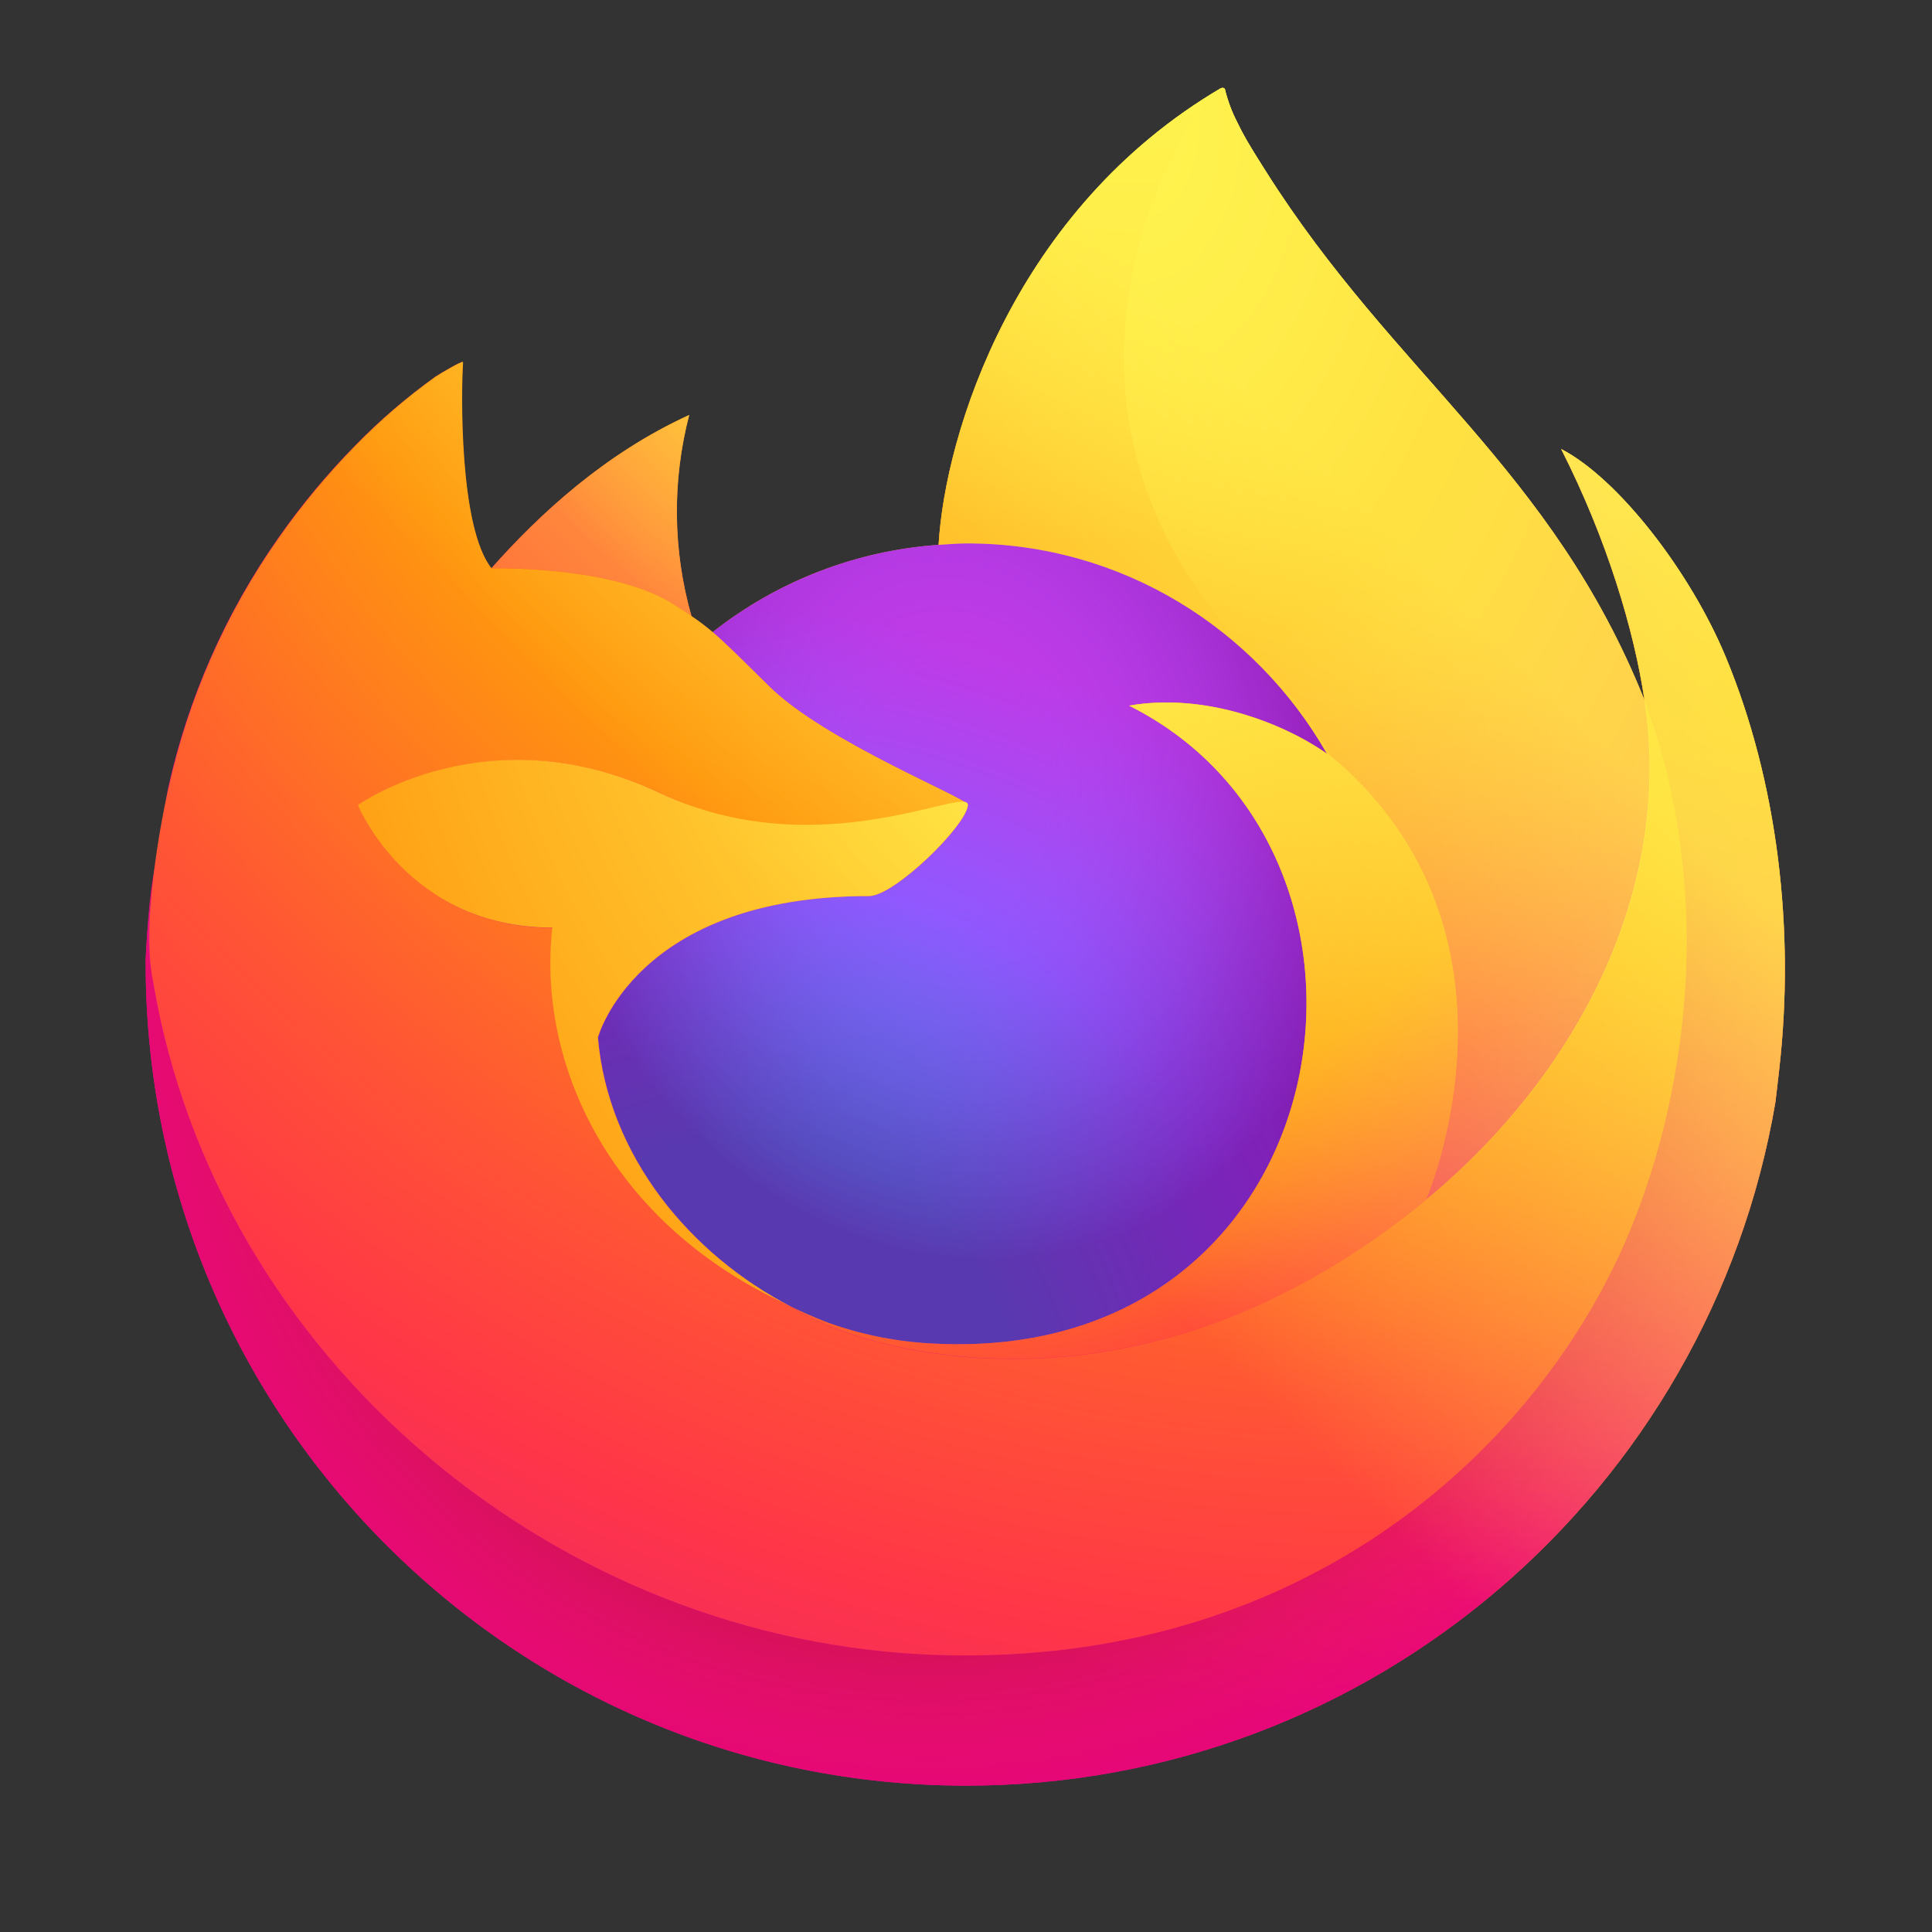 <svg width="33" height="33" viewBox="0 0 33 33" fill="none" xmlns="http://www.w3.org/2000/svg">
<rect x="0" y="0" width="33" height="33" fill="#333333" stroke="none"/>
<g clip-path="url(#clip0_1_1645)">
<g style="mix-blend-mode:luminosity">
<path d="M29.479 11.226C28.87 9.757 27.636 8.171 26.667 7.67C27.455 9.22 27.912 10.775 28.086 11.934C28.086 11.934 28.086 11.943 28.089 11.958C26.504 7.998 23.816 6.401 21.621 2.924C21.51 2.749 21.399 2.573 21.29 2.386C21.229 2.28 21.179 2.184 21.136 2.093C21.045 1.918 20.975 1.732 20.927 1.54C20.927 1.531 20.924 1.522 20.918 1.515C20.913 1.508 20.904 1.503 20.895 1.502C20.887 1.499 20.878 1.499 20.869 1.502C20.867 1.503 20.865 1.504 20.863 1.506C20.859 1.506 20.856 1.51 20.852 1.511L20.858 1.504C17.337 3.571 16.142 7.394 16.032 9.308C14.625 9.404 13.28 9.924 12.171 10.798C12.056 10.7 11.934 10.608 11.809 10.523C11.489 9.403 11.476 8.217 11.769 7.089C10.329 7.747 9.209 8.785 8.395 9.703H8.389C7.833 8.997 7.872 6.67 7.903 6.184C7.897 6.154 7.489 6.397 7.437 6.433C6.946 6.784 6.487 7.178 6.066 7.61C5.587 8.097 5.149 8.623 4.757 9.183C3.856 10.463 3.216 11.91 2.876 13.44C2.87 13.47 2.864 13.502 2.858 13.533C2.831 13.656 2.736 14.275 2.719 14.41V14.441C2.595 15.08 2.518 15.728 2.488 16.379V16.451C2.488 24.21 8.765 30.5 16.506 30.5C23.44 30.5 29.197 25.455 30.325 18.828C30.348 18.648 30.367 18.467 30.388 18.286C30.667 15.876 30.357 13.344 29.479 11.226ZM13.321 22.224C13.386 22.255 13.448 22.289 13.515 22.32L13.525 22.326C13.457 22.293 13.389 22.259 13.321 22.224ZM28.09 11.964V11.951V11.966V11.964Z" fill="url(#paint0_linear_1_1645)"/>
<path d="M29.477 11.226C28.868 9.757 27.634 8.171 26.665 7.67C27.453 9.22 27.91 10.774 28.084 11.934V11.963C29.407 15.557 28.686 19.212 27.648 21.445C26.041 24.9 22.152 28.441 16.064 28.269C9.492 28.082 3.698 23.188 2.616 16.784C2.419 15.773 2.616 15.26 2.715 14.44C2.594 15.072 2.548 15.255 2.488 16.379V16.451C2.488 24.209 8.765 30.5 16.506 30.5C23.44 30.5 29.197 25.454 30.325 18.828C30.348 18.648 30.367 18.467 30.388 18.286C30.665 15.876 30.355 13.343 29.477 11.226Z" fill="url(#paint1_radial_1_1645)"/>
<path d="M29.477 11.226C28.868 9.757 27.634 8.171 26.665 7.67C27.453 9.22 27.91 10.774 28.084 11.934V11.963C29.407 15.557 28.686 19.212 27.648 21.445C26.041 24.9 22.152 28.441 16.064 28.269C9.492 28.082 3.698 23.188 2.616 16.784C2.419 15.773 2.616 15.26 2.715 14.44C2.594 15.072 2.548 15.255 2.488 16.379V16.451C2.488 24.209 8.765 30.5 16.506 30.5C23.44 30.5 29.197 25.454 30.325 18.828C30.348 18.648 30.367 18.467 30.388 18.286C30.665 15.876 30.355 13.343 29.477 11.226Z" fill="url(#paint2_radial_1_1645)"/>
<path d="M22.666 12.878C22.697 12.899 22.724 12.921 22.753 12.943C22.402 12.317 21.963 11.743 21.451 11.24C17.094 6.873 20.309 1.771 20.851 1.512L20.857 1.504C17.335 3.571 16.141 7.395 16.031 9.308C16.195 9.297 16.357 9.283 16.523 9.283C19.151 9.283 21.44 10.732 22.666 12.878Z" fill="url(#paint3_radial_1_1645)"/>
<path d="M16.534 13.75C16.511 14.101 15.279 15.305 14.848 15.305C10.862 15.305 10.215 17.722 10.215 17.722C10.39 19.757 11.805 21.433 13.517 22.32C13.595 22.36 13.674 22.397 13.75 22.433C13.887 22.491 14.025 22.55 14.162 22.602C14.749 22.809 15.364 22.927 15.986 22.953C22.973 23.281 24.328 14.58 19.285 12.053C20.576 11.828 21.916 12.349 22.665 12.876C21.44 10.73 19.15 9.281 16.522 9.281C16.356 9.281 16.193 9.295 16.03 9.306C14.624 9.404 13.28 9.924 12.172 10.798C12.387 10.98 12.628 11.222 13.136 11.724C14.089 12.666 16.529 13.636 16.534 13.75Z" fill="url(#paint4_radial_1_1645)"/>
<path d="M16.534 13.75C16.511 14.101 15.279 15.305 14.848 15.305C10.862 15.305 10.215 17.722 10.215 17.722C10.39 19.757 11.805 21.433 13.517 22.32C13.595 22.36 13.674 22.397 13.75 22.433C13.887 22.491 14.025 22.55 14.162 22.602C14.749 22.809 15.364 22.927 15.986 22.953C22.973 23.281 24.328 14.58 19.285 12.053C20.576 11.828 21.916 12.349 22.665 12.876C21.44 10.73 19.15 9.281 16.522 9.281C16.356 9.281 16.193 9.295 16.03 9.306C14.624 9.404 13.28 9.924 12.172 10.798C12.387 10.98 12.628 11.222 13.136 11.724C14.089 12.666 16.529 13.636 16.534 13.75Z" fill="url(#paint5_radial_1_1645)"/>
<path d="M11.52 10.331C11.634 10.405 11.727 10.467 11.812 10.524C11.493 9.403 11.479 8.217 11.773 7.09C10.333 7.747 9.213 8.785 8.398 9.704C8.464 9.702 10.498 9.665 11.52 10.331Z" fill="url(#paint6_radial_1_1645)"/>
<path d="M2.619 16.785C3.701 23.189 9.495 28.082 16.072 28.27C22.16 28.442 26.047 24.901 27.655 21.445C28.694 19.212 29.415 15.557 28.092 11.963V11.937C28.092 11.94 28.092 11.945 28.095 11.96C28.592 15.214 26.94 18.367 24.358 20.499C24.356 20.505 24.353 20.511 24.351 20.517C19.32 24.623 14.506 22.994 13.531 22.329C13.463 22.297 13.395 22.263 13.328 22.228C10.394 20.825 9.182 18.144 9.442 15.848C6.966 15.848 6.121 13.753 6.121 13.753C6.121 13.753 8.345 12.165 11.275 13.546C13.99 14.827 16.539 13.753 16.539 13.753C16.533 13.639 14.094 12.667 13.143 11.727C12.634 11.226 12.393 10.984 12.179 10.802C12.063 10.704 11.942 10.612 11.816 10.527C11.733 10.469 11.641 10.41 11.524 10.335C10.502 9.668 8.468 9.705 8.401 9.707H8.395C7.839 9.001 7.878 6.674 7.91 6.188C7.903 6.158 7.495 6.4 7.443 6.437C6.952 6.788 6.494 7.182 6.073 7.613C5.594 8.1 5.156 8.627 4.764 9.187C3.862 10.467 3.223 11.914 2.883 13.444C2.872 13.47 2.373 15.653 2.619 16.785Z" fill="url(#paint7_radial_1_1645)"/>
<path d="M21.45 11.24C21.962 11.743 22.4 12.316 22.752 12.942C22.825 12.997 22.895 13.056 22.962 13.118C26.14 16.05 24.477 20.201 24.351 20.499C26.932 18.367 28.584 15.215 28.087 11.96C26.502 7.998 23.814 6.401 21.619 2.924C21.507 2.749 21.397 2.573 21.288 2.386C21.227 2.28 21.177 2.184 21.134 2.093C21.043 1.918 20.973 1.732 20.925 1.54C20.925 1.531 20.922 1.522 20.916 1.515C20.91 1.508 20.902 1.503 20.893 1.502C20.885 1.499 20.876 1.499 20.867 1.502C20.865 1.503 20.863 1.504 20.86 1.506C20.857 1.506 20.854 1.51 20.85 1.511C20.308 1.771 17.092 6.873 21.45 11.24Z" fill="url(#paint8_radial_1_1645)"/>
<path d="M22.965 13.115C22.898 13.053 22.827 12.994 22.755 12.939C22.726 12.918 22.696 12.896 22.667 12.874C21.919 12.348 20.578 11.827 19.287 12.052C24.329 14.579 22.976 23.28 15.989 22.951C15.367 22.926 14.752 22.808 14.165 22.6C14.028 22.549 13.89 22.492 13.753 22.431C13.674 22.395 13.595 22.359 13.52 22.319L13.529 22.324C14.504 22.991 19.318 24.619 24.349 20.512C24.349 20.512 24.352 20.505 24.356 20.494C24.481 20.201 26.144 16.05 22.965 13.115Z" fill="url(#paint9_radial_1_1645)"/>
<path d="M10.212 17.722C10.212 17.722 10.858 15.305 14.845 15.305C15.276 15.305 16.508 14.1 16.531 13.75C16.553 13.401 13.982 14.824 11.267 13.543C8.337 12.161 6.113 13.75 6.113 13.75C6.113 13.75 6.958 15.844 9.434 15.844C9.175 18.141 10.386 20.819 13.319 22.224C13.385 22.256 13.447 22.29 13.514 22.32C11.802 21.435 10.388 19.758 10.212 17.722Z" fill="url(#paint10_radial_1_1645)"/>
<path d="M29.479 11.226C28.87 9.757 27.636 8.171 26.667 7.67C27.455 9.22 27.912 10.775 28.086 11.934C28.086 11.934 28.086 11.943 28.089 11.958C26.504 7.998 23.816 6.401 21.621 2.924C21.51 2.749 21.399 2.573 21.29 2.386C21.229 2.28 21.179 2.184 21.136 2.093C21.045 1.918 20.975 1.732 20.927 1.54C20.927 1.531 20.924 1.522 20.918 1.515C20.913 1.508 20.904 1.503 20.895 1.502C20.887 1.499 20.878 1.499 20.869 1.502C20.867 1.503 20.865 1.504 20.863 1.506C20.859 1.506 20.856 1.51 20.852 1.511L20.858 1.504C17.337 3.571 16.142 7.394 16.032 9.308C16.196 9.297 16.358 9.283 16.525 9.283C19.152 9.283 21.441 10.731 22.667 12.877C21.919 12.351 20.578 11.83 19.287 12.055C24.329 14.582 22.976 23.283 15.989 22.954C15.367 22.929 14.752 22.811 14.165 22.603C14.027 22.552 13.89 22.495 13.753 22.434C13.673 22.398 13.595 22.362 13.519 22.322L13.529 22.327C13.461 22.295 13.393 22.261 13.325 22.226C13.39 22.257 13.452 22.291 13.519 22.322C11.804 21.435 10.39 19.757 10.214 17.721C10.214 17.721 10.861 15.305 14.847 15.305C15.278 15.305 16.51 14.099 16.533 13.75C16.527 13.636 14.088 12.663 13.137 11.723C12.629 11.222 12.387 10.98 12.173 10.798C12.057 10.7 11.936 10.608 11.81 10.523C11.491 9.403 11.477 8.217 11.771 7.089C10.331 7.747 9.211 8.785 8.397 9.703H8.39C7.834 8.997 7.873 6.67 7.905 6.184C7.899 6.154 7.491 6.397 7.438 6.433C6.948 6.784 6.489 7.178 6.068 7.61C5.589 8.097 5.151 8.623 4.759 9.183C3.858 10.463 3.218 11.91 2.878 13.44C2.872 13.47 2.866 13.502 2.859 13.533C2.833 13.656 2.714 14.284 2.698 14.418C2.698 14.408 2.698 14.429 2.698 14.418C2.588 15.067 2.519 15.722 2.488 16.379V16.451C2.488 24.21 8.765 30.5 16.506 30.5C23.44 30.5 29.197 25.455 30.325 18.828C30.348 18.648 30.367 18.467 30.388 18.286C30.667 15.876 30.357 13.344 29.479 11.226Z" fill="url(#paint11_linear_1_1645)"/>
</g>
</g>
<defs>
<linearGradient id="paint0_linear_1_1645" x1="27.623" y1="5.993" x2="4.302" y2="28.444" gradientUnits="userSpaceOnUse">
<stop offset="0.05" stop-color="#FFF44F"/>
<stop offset="0.11" stop-color="#FFE847"/>
<stop offset="0.22" stop-color="#FFC830"/>
<stop offset="0.37" stop-color="#FF980E"/>
<stop offset="0.4" stop-color="#FF8B16"/>
<stop offset="0.46" stop-color="#FF672A"/>
<stop offset="0.53" stop-color="#FF3647"/>
<stop offset="0.7" stop-color="#E31587"/>
</linearGradient>
<radialGradient id="paint1_radial_1_1645" cx="0" cy="0" r="1" gradientUnits="userSpaceOnUse" gradientTransform="translate(26.546 4.718) scale(29.225 29.289)">
<stop offset="0.13" stop-color="#FFBD4F"/>
<stop offset="0.19" stop-color="#FFAC31"/>
<stop offset="0.25" stop-color="#FF9D17"/>
<stop offset="0.28" stop-color="#FF980E"/>
<stop offset="0.4" stop-color="#FF563B"/>
<stop offset="0.47" stop-color="#FF3750"/>
<stop offset="0.71" stop-color="#F5156C"/>
<stop offset="0.78" stop-color="#EB0878"/>
<stop offset="0.86" stop-color="#E50080"/>
</radialGradient>
<radialGradient id="paint2_radial_1_1645" cx="0" cy="0" r="1" gradientUnits="userSpaceOnUse" gradientTransform="translate(15.867 16.692) scale(29.225 29.289)">
<stop offset="0.3" stop-color="#960E18"/>
<stop offset="0.35" stop-color="#B11927" stop-opacity="0.74"/>
<stop offset="0.43" stop-color="#DB293D" stop-opacity="0.34"/>
<stop offset="0.5" stop-color="#F5334B" stop-opacity="0.09"/>
<stop offset="0.53" stop-color="#FF3750" stop-opacity="0"/>
</radialGradient>
<radialGradient id="paint3_radial_1_1645" cx="0" cy="0" r="1" gradientUnits="userSpaceOnUse" gradientTransform="translate(19.392 -1.928) scale(21.172 21.218)">
<stop offset="0.13" stop-color="#FFF44F"/>
<stop offset="0.25" stop-color="#FFDC3E"/>
<stop offset="0.51" stop-color="#FF9D12"/>
<stop offset="0.53" stop-color="#FF980E"/>
</radialGradient>
<radialGradient id="paint4_radial_1_1645" cx="0" cy="0" r="1" gradientUnits="userSpaceOnUse" gradientTransform="translate(12.638 24.343) scale(13.915 13.945)">
<stop offset="0.35" stop-color="#3A8EE6"/>
<stop offset="0.47" stop-color="#5C79F0"/>
<stop offset="0.67" stop-color="#9059FF"/>
<stop offset="1" stop-color="#C139E6"/>
</radialGradient>
<radialGradient id="paint5_radial_1_1645" cx="0" cy="0" r="1" gradientUnits="userSpaceOnUse" gradientTransform="translate(16.29 13.212) rotate(-13.927) scale(7.373 8.679)">
<stop offset="0.21" stop-color="#9059FF" stop-opacity="0"/>
<stop offset="0.28" stop-color="#8C4FF3" stop-opacity="0.06"/>
<stop offset="0.75" stop-color="#7716A8" stop-opacity="0.45"/>
<stop offset="0.97" stop-color="#6E008B" stop-opacity="0.6"/>
</radialGradient>
<radialGradient id="paint6_radial_1_1645" cx="0" cy="0" r="1" gradientUnits="userSpaceOnUse" gradientTransform="translate(15.5 3.521) scale(10.011 10.033)">
<stop stop-color="#FFE226"/>
<stop offset="0.12" stop-color="#FFDB27"/>
<stop offset="0.3" stop-color="#FFC82A"/>
<stop offset="0.5" stop-color="#FFA930"/>
<stop offset="0.73" stop-color="#FF7E37"/>
<stop offset="0.79" stop-color="#FF7139"/>
</radialGradient>
<radialGradient id="paint7_radial_1_1645" cx="0" cy="0" r="1" gradientUnits="userSpaceOnUse" gradientTransform="translate(23.37 -2.843) scale(42.711 42.805)">
<stop offset="0.11" stop-color="#FFF44F"/>
<stop offset="0.46" stop-color="#FF980E"/>
<stop offset="0.62" stop-color="#FF5634"/>
<stop offset="0.72" stop-color="#FF3647"/>
<stop offset="0.9" stop-color="#E31587"/>
</radialGradient>
<radialGradient id="paint8_radial_1_1645" cx="0" cy="0" r="1" gradientUnits="userSpaceOnUse" gradientTransform="translate(19.238 1.834) rotate(84.245) scale(31.2 20.454)">
<stop stop-color="#FFF44F"/>
<stop offset="0.06" stop-color="#FFE847"/>
<stop offset="0.17" stop-color="#FFC830"/>
<stop offset="0.3" stop-color="#FF980E"/>
<stop offset="0.36" stop-color="#FF8B16"/>
<stop offset="0.45" stop-color="#FF672A"/>
<stop offset="0.57" stop-color="#FF3647"/>
<stop offset="0.74" stop-color="#E31587"/>
</radialGradient>
<radialGradient id="paint9_radial_1_1645" cx="0" cy="0" r="1" gradientUnits="userSpaceOnUse" gradientTransform="translate(15.266 7.236) scale(26.664 26.723)">
<stop offset="0.14" stop-color="#FFF44F"/>
<stop offset="0.48" stop-color="#FF980E"/>
<stop offset="0.59" stop-color="#FF5634"/>
<stop offset="0.66" stop-color="#FF3647"/>
<stop offset="0.9" stop-color="#E31587"/>
</radialGradient>
<radialGradient id="paint10_radial_1_1645" cx="0" cy="0" r="1" gradientUnits="userSpaceOnUse" gradientTransform="translate(22.301 8.801) scale(29.184 29.248)">
<stop offset="0.09" stop-color="#FFF44F"/>
<stop offset="0.23" stop-color="#FFE141"/>
<stop offset="0.51" stop-color="#FFAF1E"/>
<stop offset="0.63" stop-color="#FF980E"/>
</radialGradient>
<linearGradient id="paint11_linear_1_1645" x1="27.343" y1="5.872" x2="7.499" y2="25.674" gradientUnits="userSpaceOnUse">
<stop offset="0.17" stop-color="#FFF44F" stop-opacity="0.8"/>
<stop offset="0.27" stop-color="#FFF44F" stop-opacity="0.63"/>
<stop offset="0.49" stop-color="#FFF44F" stop-opacity="0.22"/>
<stop offset="0.6" stop-color="#FFF44F" stop-opacity="0"/>
</linearGradient>
<clipPath id="clip0_1_1645">
<rect width="32" height="32" fill="white" transform="translate(0.488 0.5)"/>
</clipPath>
</defs>
</svg>
